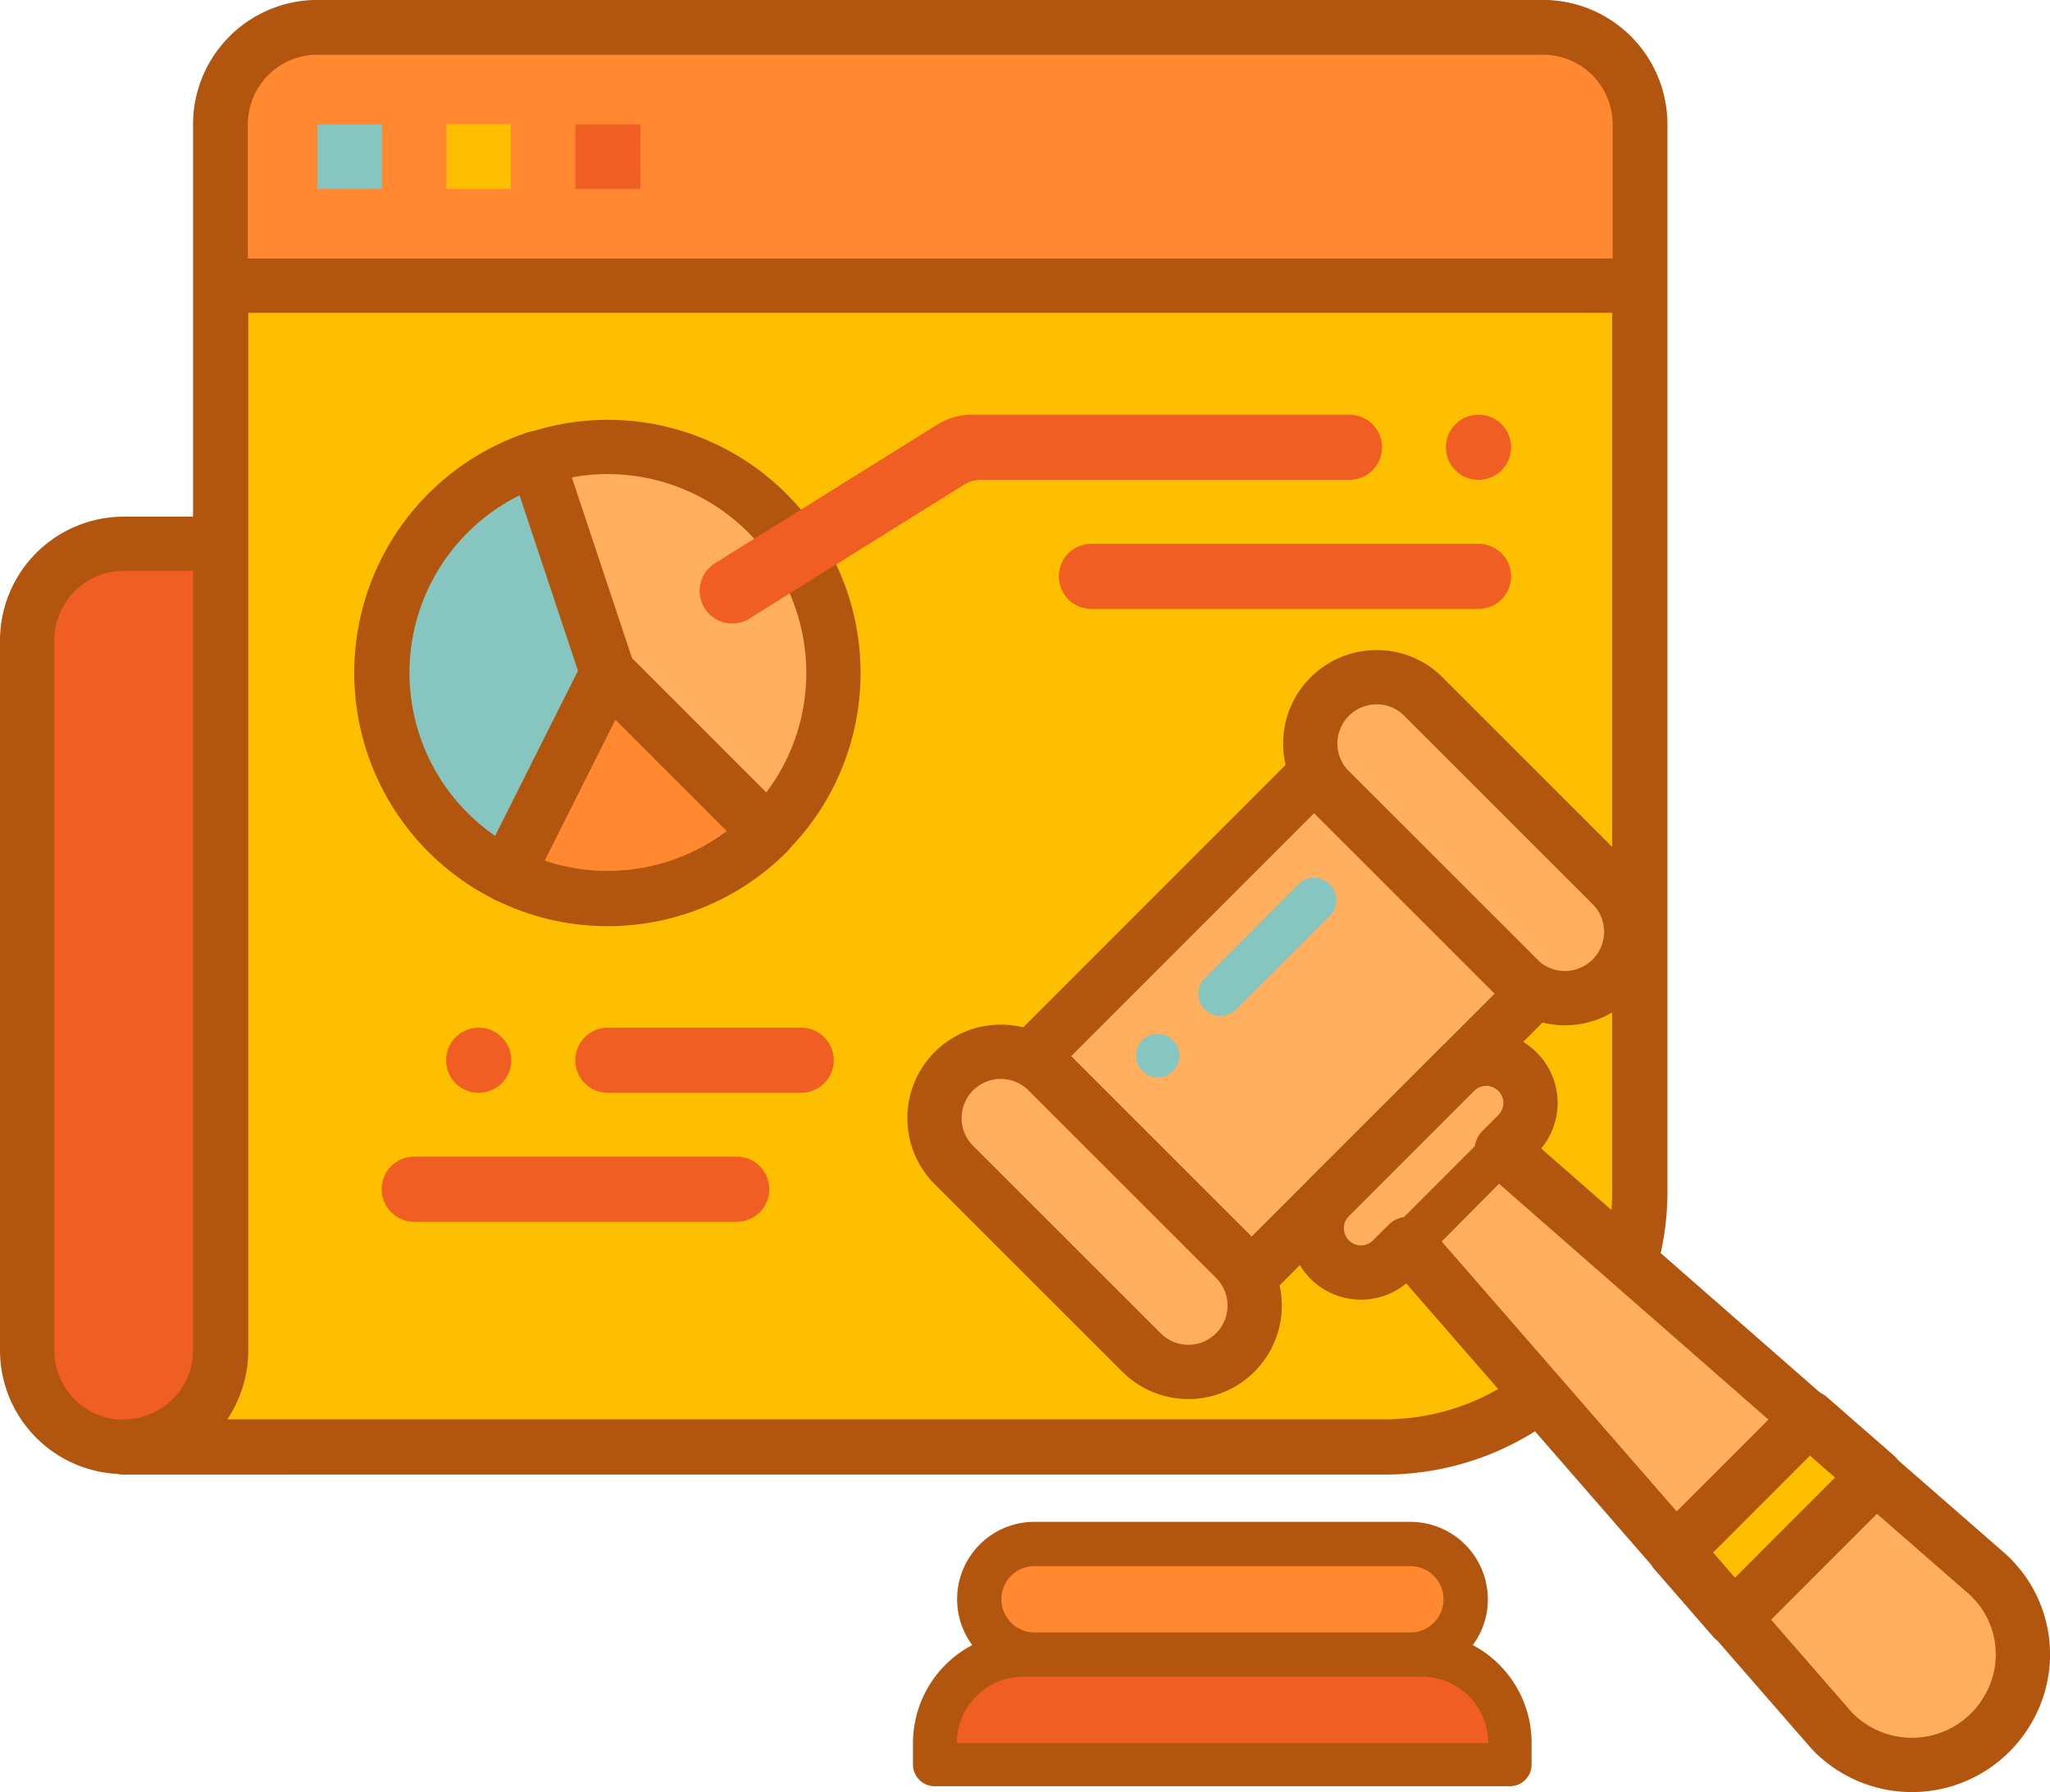 <svg xmlns="http://www.w3.org/2000/svg" viewBox="0 0 188.86 165.09"><defs><style>.cls-1,.cls-10,.cls-6{fill:#f05e23;}.cls-1,.cls-10,.cls-11,.cls-2,.cls-3,.cls-7,.cls-8,.cls-9{stroke:#b2550f;stroke-linecap:round;stroke-linejoin:round;}.cls-1,.cls-3{stroke-width:5px;}.cls-2,.cls-5{fill:#febf00;}.cls-2,.cls-8,.cls-9{stroke-width:5.09px;}.cls-11,.cls-3,.cls-9{fill:#ff8831;}.cls-4,.cls-8{fill:#87c6c0;}.cls-7{fill:#ffaf5e;stroke-width:5px;}.cls-10{stroke-width:1.43px;}.cls-11{stroke-width:2.86px;}.cls-12{fill:#b2550f;}</style></defs><title>justice-data</title><g id="Layer_2" data-name="Layer 2"><g id="Layer_1-2" data-name="Layer 1"><g id="Flat"><path class="cls-1" d="M26.27,133.28H11.41a8.91,8.91,0,0,1-8.91-8.91V59a8.91,8.91,0,0,1,8.91-8.91H26.27v83.19Z"/><path class="cls-2" d="M11.41,133.28H127.57a23.5,23.5,0,0,0,23.5-23.49V11.46a8.92,8.92,0,0,0-8.92-8.92H29.24a8.92,8.92,0,0,0-8.91,8.92V124.37A8.91,8.91,0,0,1,11.41,133.28Z"/><path class="cls-3" d="M142.15,2.54H29.24a8.92,8.92,0,0,0-8.91,8.92V26.31H151.07V11.46A8.92,8.92,0,0,0,142.15,2.54Z"/><path class="cls-4" d="M29.24,11.46h5.94V17.4H29.24Z"/><path class="cls-5" d="M41.13,11.46h5.94V17.4H41.13Z"/><path class="cls-6" d="M53,11.46h6V17.4H53Z"/><path class="cls-7" d="M76.78,62A20.8,20.8,0,0,0,56,41.17a20.59,20.59,0,0,0-6.56,1.07L56,62,70.69,76.68A20.72,20.72,0,0,0,76.78,62Z"/><path class="cls-8" d="M49.42,42.24a20.79,20.79,0,0,0-2.74,38.33L56,62Z"/><path class="cls-9" d="M46.68,80.57a20.79,20.79,0,0,0,24-3.89L56,62Z"/><path class="cls-6" d="M64.9,56h0a3,3,0,0,1,.94-4.1L86.37,39.1a6,6,0,0,1,3.15-.9h34.8a3,3,0,0,1,3,3h0a3,3,0,0,1-3,3H90.37a3,3,0,0,0-1.57.45L69,57A3,3,0,0,1,64.9,56Z"/><path class="cls-6" d="M136.21,38.2h0a3,3,0,0,1,3,3h0a3,3,0,0,1-3,3h0a3,3,0,0,1-3-3h0A3,3,0,0,1,136.21,38.2Z"/><path class="cls-6" d="M100.55,50.09h35.66a3,3,0,0,1,3,3h0a3,3,0,0,1-3,3H100.55a3,3,0,0,1-3-3h0A3,3,0,0,1,100.55,50.09Z"/><path class="cls-6" d="M44.1,94.66h0a3,3,0,0,1,3,3h0a3,3,0,0,1-3,3h0a3,3,0,0,1-3-3h0A3,3,0,0,1,44.1,94.66Z"/><path class="cls-6" d="M56,94.66H73.81a3,3,0,0,1,3,3h0a3,3,0,0,1-3,3H56a3,3,0,0,1-3-3h0A3,3,0,0,1,56,94.66Z"/><path class="cls-6" d="M38.16,106.54H67.87a3,3,0,0,1,3,3h0a3,3,0,0,1-3,3H38.16a3,3,0,0,1-3-3h0A3,3,0,0,1,38.16,106.54Z"/></g><path class="cls-7" d="M184.79,147a10,10,0,0,1,.34,10.2,10.21,10.21,0,0,1-16.2,2.39,8,8,0,0,1-.56-.62l-8.66-9.94L172.78,136l9.94,8.67A10.4,10.4,0,0,1,184.79,147Z"/><polygon class="cls-2" points="172.78 135.97 159.71 149.05 154.34 142.88 154.38 142.85 166.62 130.61 166.63 130.6 172.78 135.97"/><path class="cls-7" d="M148.43,81.45a6.11,6.11,0,1,1-8.64,8.64L122.5,72.81a6.11,6.11,0,0,1,4.32-10.43,6,6,0,0,1,4.32,1.79Z"/><path class="cls-7" d="M141.23,91.53l-7.17,7.17,0,0L122.5,110.25l0,0-7.17,7.17L113.86,116,96.58,98.73l-1.44-1.44,25.92-25.92,1.44,1.44,17.29,17.28Z"/><path class="cls-7" d="M138.35,105.93l1.44-1.44a4.07,4.07,0,0,0-5.73-5.79l-11.59,11.59a4,4,0,0,0-1.16,2.84,4.07,4.07,0,0,0,6.95,2.89l1.44-1.44,24.64,28.3,0,0,12.24-12.24h0Z"/><path class="cls-10" d="M139.1,160.55v2H86.15v-2a8.15,8.15,0,0,1,8.14-8.15H131A8.14,8.14,0,0,1,139.1,160.55Z"/><path class="cls-11" d="M129.94,142.22a5.09,5.09,0,1,1,0,10.18H95.31a5.09,5.09,0,1,1,0-10.18Z"/><path class="cls-7" d="M113.86,116a6.11,6.11,0,0,1-8.64,8.64L87.94,107.37a6.11,6.11,0,1,1,8.64-8.64Z"/><path class="cls-4" d="M105.22,95.85a2,2,0,1,0,2.88,0A2,2,0,0,0,105.22,95.85Z"/><path class="cls-12" d="M135.68,151.53a7,7,0,0,0,1.39-4.22,7.14,7.14,0,0,0-7.13-7.13H95.31a7.12,7.12,0,0,0-5.74,11.35,10.21,10.21,0,0,0-5.46,9v2a2,2,0,0,0,2,2H139.1a2,2,0,0,0,2-2v-2A10.19,10.19,0,0,0,135.68,151.53Zm-42.53-6.38a3,3,0,0,1,2.16-.89h34.63a3.06,3.06,0,0,1,3.05,3.05,3.06,3.06,0,0,1-3.05,3.06H95.31a3.06,3.06,0,0,1-2.16-5.22Zm-5,15.4a6.12,6.12,0,0,1,6.11-6.11H131a6.12,6.12,0,0,1,6.11,6.11Z"/><path class="cls-12" d="M186.5,145.91a12.51,12.51,0,0,0-2.45-2.81l-9.52-8.3a1.59,1.59,0,0,0-.26-.32,1.9,1.9,0,0,0-.55-.39l-5.75-5-26.64-23.24a6.11,6.11,0,0,0-.1-8.54,6.25,6.25,0,0,0-1.69-1.19L142,93.64a8.36,8.36,0,0,0,2.11.27A8.15,8.15,0,0,0,149.87,80L132.58,62.73A8.14,8.14,0,0,0,119,70.59L94.37,95.18a8.25,8.25,0,0,0-2.11-.27,8.14,8.14,0,0,0-5.76,13.9l17.28,17.29a8.15,8.15,0,0,0,13.63-7.87l2.46-2.46a6,6,0,0,0,1.19,1.69,6.11,6.11,0,0,0,8.54.1L158,150.16a1.81,1.81,0,0,0,.28.34,1.14,1.14,0,0,1,.11.11l8.46,9.71c.21.25.43.49.67.73a12.12,12.12,0,0,0,8.61,3.58,12.32,12.32,0,0,0,10.81-6.42A12.06,12.06,0,0,0,186.5,145.91ZM157.13,143l9.59-9.59,3.08,2.68-10,10Zm-24.64-28.31,5.95-6,25.21,22-9.2,9.2Zm-8.55-49.06a4.06,4.06,0,0,1,5.76,0L147,82.89a4.07,4.07,0,1,1-5.76,5.76L123.94,71.37h0A4.07,4.07,0,0,1,123.94,65.61Zm-11.52,57.61a4.09,4.09,0,0,1-5.76,0L89.38,105.93a4.07,4.07,0,0,1,5.76-5.76l17.28,17.29A4.07,4.07,0,0,1,112.42,123.22ZM98,97.29l23-23,17.29,17.28-5.71,5.71-.06.05-11.51,11.52-.07.07-5.7,5.7Zm27.36,17.88a2,2,0,0,1-2-2,2,2,0,0,1,.57-1.41l11.57-11.57a2,2,0,0,1,3.45,1.46,2,2,0,0,1-.59,1.44l-1.43,1.43,0,0-8.62,8.62h0l-1.44,1.44A2,2,0,0,1,125.38,115.17Zm58,41.05a8.26,8.26,0,0,1-6.1,4.25,8.06,8.06,0,0,1-6.88-2.3c-.16-.16-.31-.32-.45-.49l0,0-7.41-8.52,10.39-10.38,8.5,7.41,0,0a8.71,8.71,0,0,1,1.68,1.93A8,8,0,0,1,183.35,156.22Z"/><path class="cls-4" d="M122.5,81.45a2,2,0,0,0-2.88,0L111,90.09A2,2,0,1,0,113.86,93l8.64-8.64A2,2,0,0,0,122.5,81.45Z"/></g></g></svg>